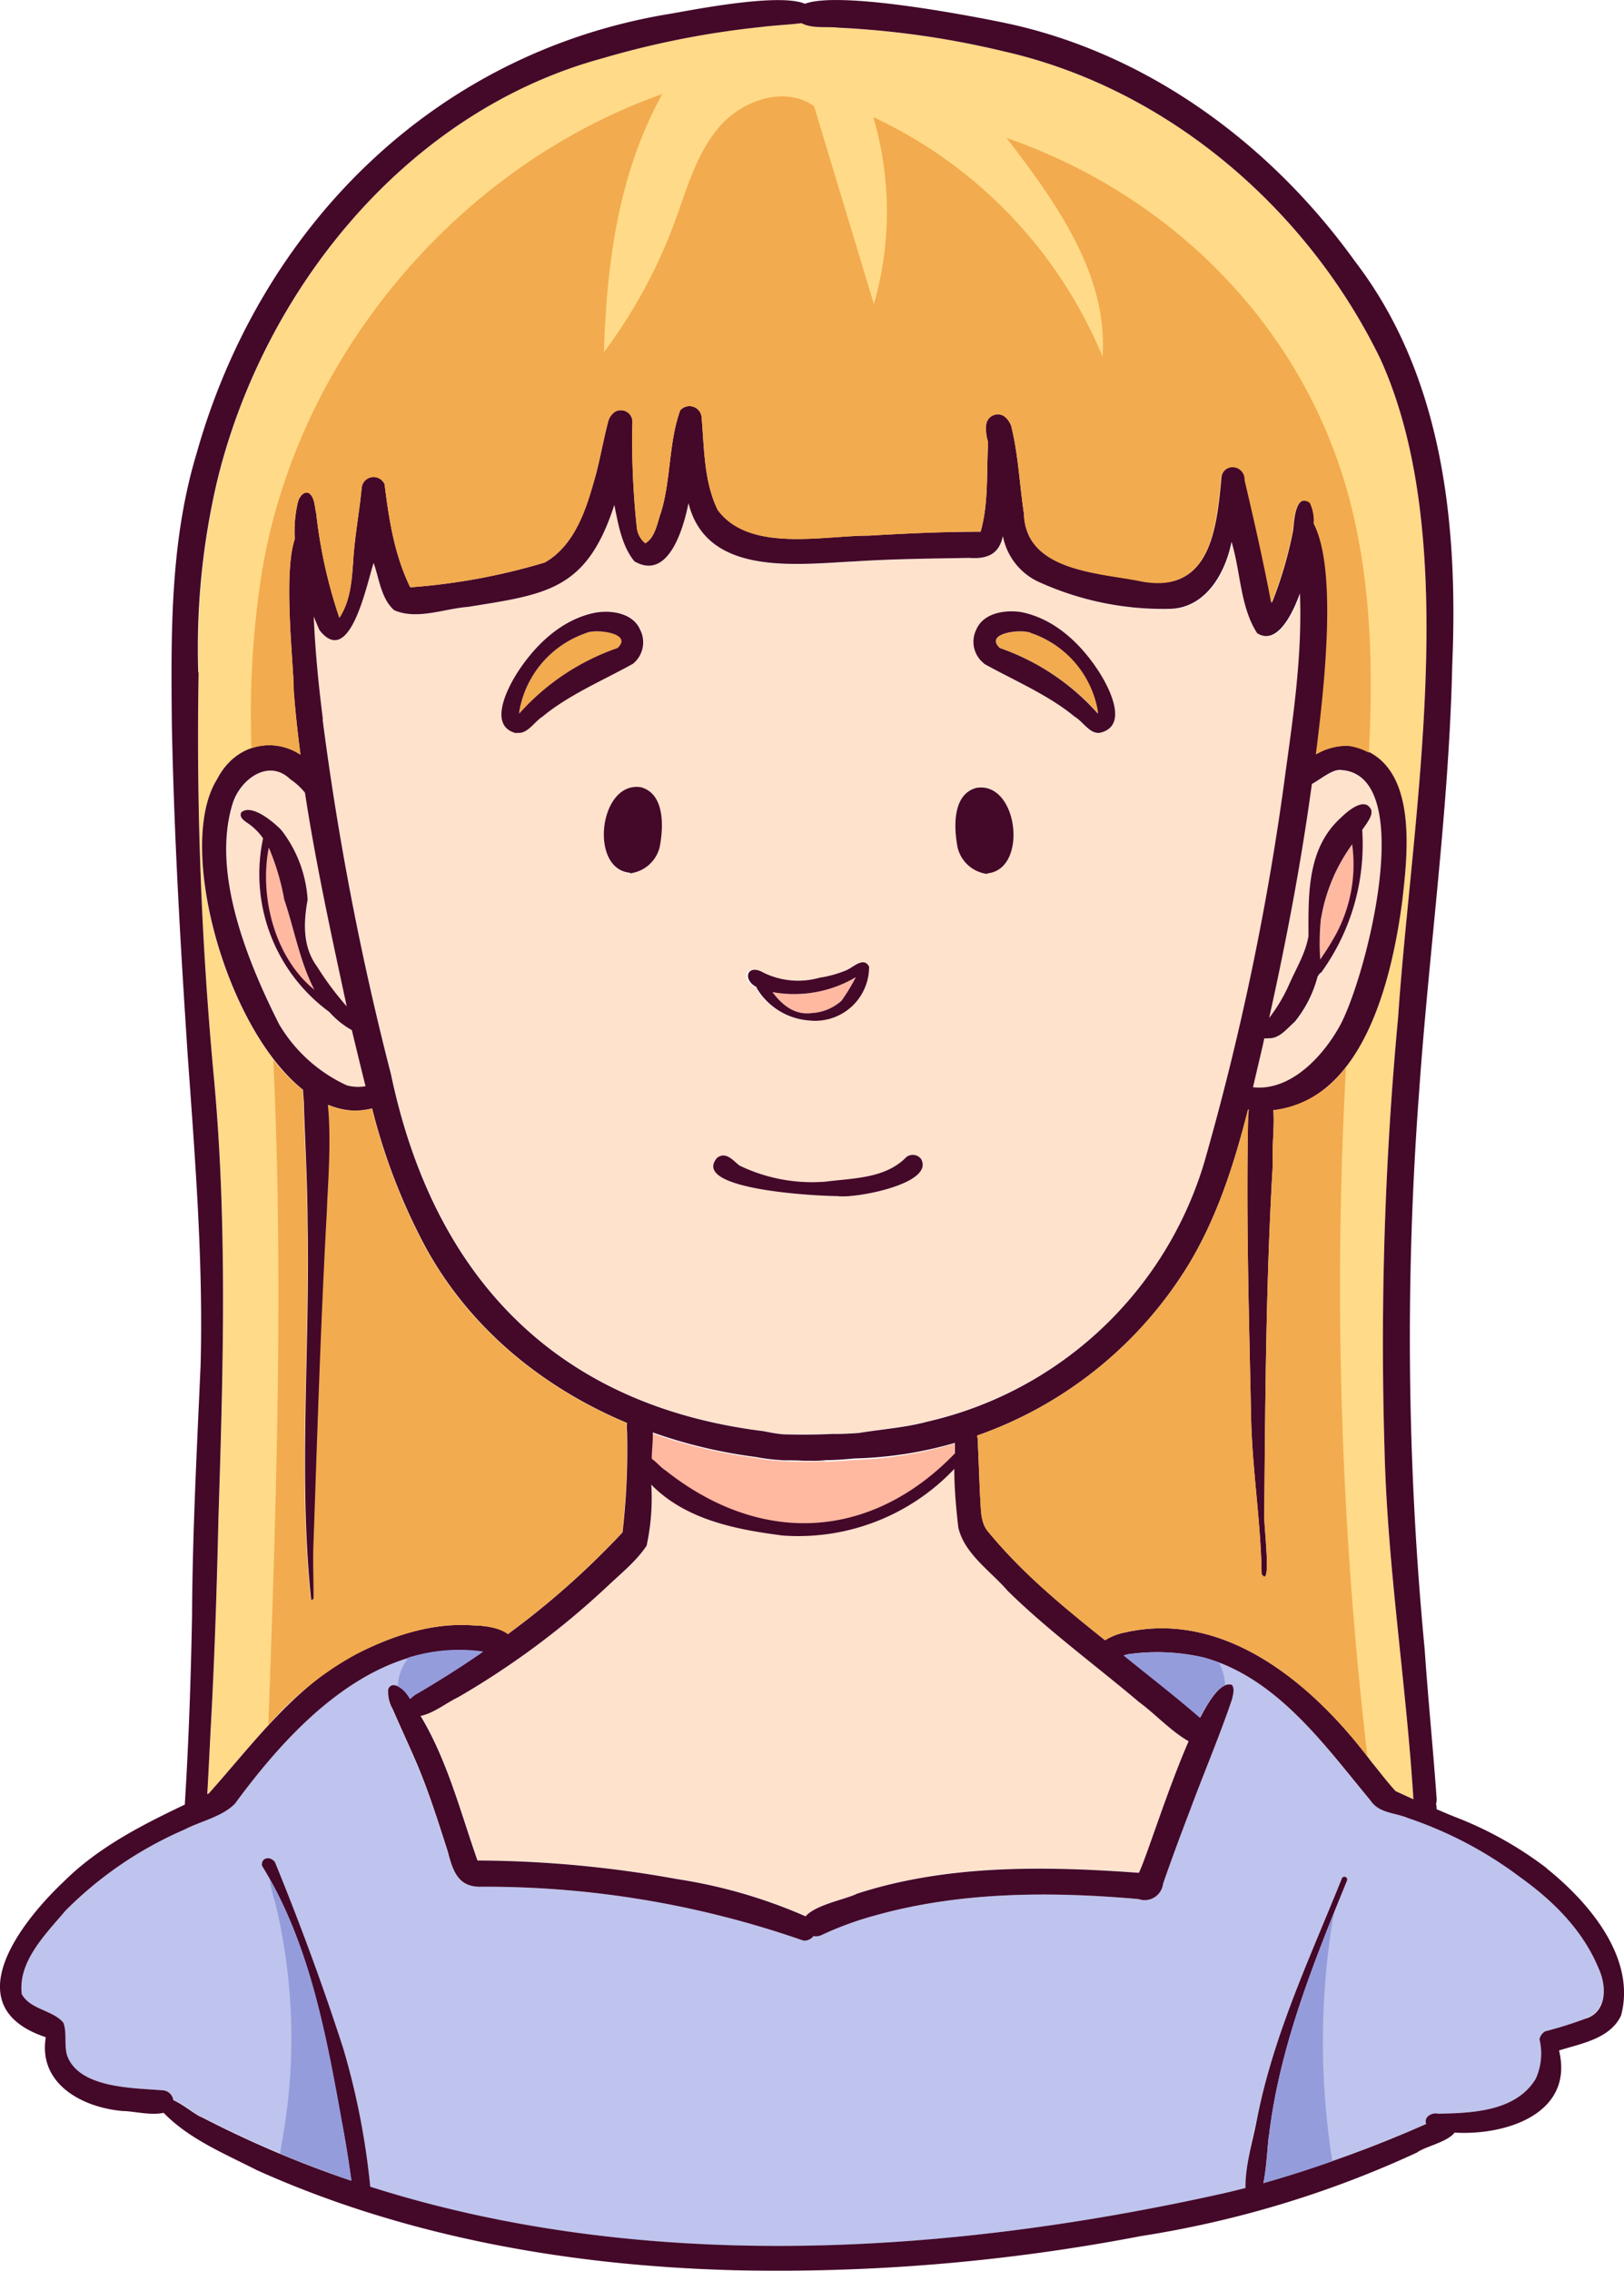<svg xmlns="http://www.w3.org/2000/svg" viewBox="0 0 190.02 265.63"><defs><style>.cls-1{fill:#f2ab4e;}.cls-2{fill:#ffb9a1;}.cls-3{fill:#ffe2cc;}.cls-4{fill:#ffda88;}.cls-5{fill:#bec4ed;}.cls-6{fill:#440829;}.cls-7{fill:#959cdb;}</style></defs><g id="Layer_2" data-name="Layer 2"><g id="svg2"><path id="path282" class="cls-1" d="M72.24,75.81c2-1.77-2.6-2.3-3.65-1.76a11.79,11.79,0,0,0-7.82,9.12c0,.1,0,.2,0,.31a27.3,27.3,0,0,1,11.49-7.67"/><path id="path284" class="cls-2" d="M95,118.5a5.66,5.66,0,0,0,3.45-1.45,22.59,22.59,0,0,0,1.66-2.73,14.17,14.17,0,0,1-9.73,1.73c1.13,1.51,2.66,2.73,4.62,2.45"/><path id="path286" class="cls-3" d="M60.84,78.22c2.1-3.12,5.14-5.91,8.93-6.63,1.86-.27,4.33.11,5.17,2a3.23,3.23,0,0,1-.85,4c-3.51,1.95-7.51,3.63-10.59,6.19-1,.58-1.8,2.09-3,1.87C57,84.88,59.57,80.08,60.84,78.22ZM77.19,99.09a4.09,4.09,0,0,1-3.47,3.07c-4.83-.44-3.62-10.83,1.29-10C77.83,92.89,77.63,96.79,77.19,99.09Zm6.71,36.34c1-.77,1.86.31,2.6.9a19.53,19.53,0,0,0,10.1,1.89c3.3-.42,7-.36,9.46-2.89a1.23,1.23,0,0,1,1.69.22c1.7,2.94-7.83,4.68-9.76,4.36-2,0-17.34-.69-14.09-4.48Zm5.3-21.67a9.17,9.17,0,0,0,6.61.6,13.17,13.17,0,0,0,3-.82c.86-.3,2.11-1.72,2.78-.47a6.31,6.31,0,0,1-7,6.3,7.78,7.78,0,0,1-6.2-3.88c-1.77-.83-1.21-2.82.71-1.73Zm25-21.64c4.91-.79,6.12,9.6,1.29,10a4.09,4.09,0,0,1-3.47-3.07C111.6,96.79,111.41,92.89,114.23,92.12Zm.07-18.5c.84-1.92,3.31-2.3,5.17-2,3.79.72,6.83,3.51,8.92,6.63,1.27,1.86,3.87,6.66.39,7.49-1.24.22-2.06-1.29-3-1.88-3.09-2.55-7.08-4.23-10.59-6.18a3.23,3.23,0,0,1-.85-4ZM89.4,167.38a18.34,18.34,0,0,0,2.24.36c2,0,3.9,0,5.85-.05,1,0,2,0,3-.11,2.65-.44,5.38-.62,8-1.32A44.08,44.08,0,0,0,140.9,136a317.47,317.47,0,0,0,9.61-45.78c1-6.88,1.94-13.81,1.66-20.77-1.19,3.38-3,5.93-5,4.66-2.08-3.08-2-7.19-3-10.69-.73,3.68-3,7.75-7.23,7.84A35.08,35.08,0,0,1,121.4,68a7.43,7.43,0,0,1-4-5.27c-.39,1.75-1.37,2.74-3.93,2.55-4.51.08-8.94.12-13.42.41-6.82.37-17.34,1.78-19.46-6.82C80,61.73,78.18,68,74.23,65.66c-1.48-1.8-1.89-4.35-2.35-6.59C68.66,69,64.05,69.5,54.76,71c-2.81.21-5.95,1.56-8.64.39-1.53-1.36-1.75-3.68-2.4-5.53-.78,2.28-2.74,12.44-6.33,7.86-.24-.52-.46-1.06-.68-1.59.17,4,.56,8,1.07,12a342.25,342.25,0,0,0,8,41.51c5,23.67,19.29,38.78,43.66,41.75"/><path id="path288" class="cls-3" d="M40.6,117.76h0c-1.78-8.31-3.6-16.64-4.89-25A7.9,7.9,0,0,0,34,91.15c-2.56-2.48-5.9.09-6.74,2.9-2.49,8.1,1.79,18.51,5.45,25.77A17.88,17.88,0,0,0,40.62,127a5,5,0,0,0,2.19.1q-.83-3.28-1.6-6.56h0a10,10,0,0,1-2.63-2.12,20,20,0,0,1-7.76-20.31,6.75,6.75,0,0,0-1.5-1.57c-.44-.35-1.38-.78-1.05-1.47,1.21-1.06,3.81,1.15,4.69,2.07A14.72,14.72,0,0,1,36,105.35c-.47,2.68-.57,5.47,1.13,7.77a35.18,35.18,0,0,0,3.46,4.64"/><path id="path290" class="cls-1" d="M128.48,83.48a3,3,0,0,0,0-.31,11.76,11.76,0,0,0-7.82-9.12c-1-.54-5.59,0-3.65,1.76a27.27,27.27,0,0,1,11.49,7.67"/><path id="path292" class="cls-2" d="M31.44,99.15c-1.12,5.74.7,12.88,5.33,16.62-1.69-3.23-2.37-7.17-3.52-10.53a28.24,28.24,0,0,0-1.81-6.09"/><path id="path294" class="cls-2" d="M96.54,170.9a11.08,11.08,0,0,1-1.73.07c-.28,0-.56,0-.84,0-.75,0-1.51,0-2.25-.05a24.31,24.31,0,0,1-3.39-.4,57.92,57.92,0,0,1-12-2.86c0,1-.09,2.18-.12,3.08.59.44,1.09,1.05,1.62,1.37,11.22,8.84,24.07,8.09,33.85-2,0-.42,0-.83,0-1.25a46,46,0,0,1-11.79,1.92c-1.13.11-2.26.16-3.4.2"/><path id="path296" class="cls-3" d="M151.5,119.56c-.92.78-1.77,2-3.1,1.93a1.18,1.18,0,0,1-.46,0c-.06.25-.11.49-.16.73l-1.17,5c4.28.48,8-3.42,10-6.9,3-5,9.48-29.51.39-30.2-1-.19-2.38,1-3.5,1.63-1.28,9.25-3,18.32-5,27.37a19,19,0,0,0,2.37-4c.85-1.91,1.88-3.59,2.23-5.57,0-5-.21-10.3,3.83-13.89.79-.77,2.78-2.48,3.51-.89.16.58-.26,1.17-.55,1.64-.17.23-.33.47-.5.71a25.56,25.56,0,0,1-4.82,16.71,2,2,0,0,0-.37.46,14,14,0,0,1-2.67,5.29"/><path id="path298" class="cls-3" d="M53.61,198.52c-1.4.65-2.82,1.85-4.36,2.17,3.13,5.19,4.67,11.22,6.66,16.91a133.06,133.06,0,0,1,23.39,2.18,59.87,59.87,0,0,1,15,4.35c1.16-1.38,4.72-2,6-2.64,10.57-3.48,22-3.24,33-2.45.9-1.84,3.3-9.61,5.82-15.39-2.08-1.18-3.9-3.19-5.81-4.59-5.07-4.27-10.71-8.4-15.36-13-2-2.32-5.08-4.33-5.78-7.42-.26-2.26-.43-4.55-.47-6.84a25.15,25.15,0,0,1-20.3,7.77h.09c-5.34-.73-11-1.8-15-5.69l-.24-.25a26.2,26.2,0,0,1-.54,7.1c-1.22,1.9-3.07,3.32-4.69,4.86a95.55,95.55,0,0,1-17.37,12.9"/><path id="path300" class="cls-4" d="M162,169.55c.33,13.67,2.53,27.27,3.38,40.91l-2.09-.94c-1-1.08-1.84-2.23-2.78-3.36l-.51-.68c-6.62-8.66-16.77-17.17-28.38-14.53a7,7,0,0,0-2.32.92c-4.86-3.88-9.59-7.75-13.62-12.62-1-1.1-.89-2.66-1-4.09-.1-2-.15-4-.25-6,0-.33,0-.77-.11-1.22a47.4,47.4,0,0,0,24.94-20.31c3.27-5.54,5.19-11.63,6.76-17.84l.09,0c0,.21,0,.41-.06.62-.26,11.84.1,23.7.34,35.54.15,6.07,1.14,12.08,1.23,18.17,1.28,2,.15-6.4.31-7.24.12-13.58.19-27.17,1-40.73-.13-2.05.22-4.22.07-6.28a12.38,12.38,0,0,0,8.49-5.07c4.08-5.22,5.79-13.4,6.58-19.37.63-5.42,1.66-14.53-3.82-17.42a7,7,0,0,0-2.43-.8,7.24,7.24,0,0,0-3.78,1c1-7.92,2.54-21.64-.26-27a4.7,4.7,0,0,0-.46-2.44c-1.74-1.16-1.9,2.15-2,3.22a47,47,0,0,1-2.5,8.51c-.91-4.83-2-9.61-3.12-14.38a.75.75,0,0,0,0-.12,1.4,1.4,0,0,0-2.77-.27c-.56,6.27-1.33,14-9.7,12.17C128.21,67,120,66.68,119.81,60.1c-.5-3.28-.64-6.65-1.4-9.89a2.39,2.39,0,0,0-.93-1.53,1.37,1.37,0,0,0-2.09,1,5.37,5.37,0,0,0,.21,2c0,.16,0,.3,0,.44-.18,3.37.07,6.81-.86,10.07-4.36,0-8.72.21-13.08.47-5.4,0-14,2-17.68-3-1.62-3.3-1.57-7.18-1.88-10.78A1.43,1.43,0,0,0,79.59,48c-1.35,3.74-1.07,8-2.24,11.91-.45,1.21-.65,2.93-1.85,3.64a2.72,2.72,0,0,1-1-1.9A94.21,94.21,0,0,1,74,49.3a1.35,1.35,0,0,0-2.11-1.08,2.08,2.08,0,0,0-.75,1.13c-.52,2-.88,4.07-1.41,6.1-1,3.78-2.33,8.27-6,10.34A72.45,72.45,0,0,1,48,68.7c-1.85-3.8-2.48-7.87-3-12.05a1.4,1.4,0,0,0-2.68.41c-.27,2.84-.82,5.76-1,8.65-.16,2.25-.33,4.61-1.61,6.55A57.2,57.2,0,0,1,37,60.05c-.2-.78-.15-1.78-.8-2.33-.63-.36-1.15.4-1.33.93a15.2,15.2,0,0,0-.38,4.41c-1.4,4.07-.09,15.07-.12,17.63.18,2.54.46,5.06.78,7.59a6.51,6.51,0,0,0-5.72-.76,7.12,7.12,0,0,0-4.05,3.68C21.14,97.89,25,114.84,32,123.94a20.69,20.69,0,0,0,3.43,3.54c0,.65.12,1.32.09,1.94.17,4.42.42,9.13.44,13.65.28,14.59-1.1,29.84.41,44.09a.31.31,0,0,0,.34-.31c0-2.2-.1-4.42,0-6.63.45-13,.85-25.93,1.57-38.88,0-1.3.57-7.81.1-12.1a8.21,8.21,0,0,0,2.79.65,7.68,7.68,0,0,0,2.35-.24,70.76,70.76,0,0,0,6.21,16.17c5.24,9.61,13.78,16.5,23.61,20.63a4.26,4.26,0,0,0,0,1,84.53,84.53,0,0,1-.52,11.8,95.15,95.15,0,0,1-13.4,11.89c-1-.77-2.89-1-3.91-1-4.64-.38-9.26,1.07-13.37,3.13a37.17,37.17,0,0,0-10.72,8.51c-2.41,2.61-4.67,5.4-7,8l-.16.08c.15-2.56.27-5.11.4-7.65.46-8.21.72-16.43.91-24.64.56-17.32,1.07-34.67-.57-51.94a428.21,428.21,0,0,1-1.75-47,85.33,85.33,0,0,1,2.22-22.44c5.45-22.42,22.19-43.16,45-49.37A102.68,102.68,0,0,1,89.06,3.16c1.57-.21,3.16-.26,4.73-.45,1.29.68,2.91.36,4.34.54A104.94,104.94,0,0,1,117.43,6c19.2,4.33,35.56,18.44,44.08,36,9.73,21.43,3.66,53.7,2.08,77A410.09,410.09,0,0,0,162,169.55"/><path id="path302" class="cls-5" d="M185.59,236.11a45.57,45.57,0,0,1-4.78,1.5,1.41,1.41,0,0,0-.69.94,7.2,7.2,0,0,1-.42,4.62c-2.31,3.8-7.38,4-11.38,4.08-.83-.19-1.76.4-1.44,1.2-3.64,1.56-7.29,3-11,4.35-2.65.94-5.34,1.8-8.07,2.56.43-2.06.52-5,.67-5.64,1.08-9,4.23-17.61,7.61-26,.5-1.27,1-2.52,1.52-3.77.18-.39-.42-.63-.59-.27s-.17.43-.27.65c-3.68,9.13-7.87,18.09-9.74,27.81a38.41,38.41,0,0,0-1.3,7.8c-1,.26-2,.5-3,.74l-2.63.56c-27.62,5.86-57.34,7.91-85.09,1.71-3.94-.88-7.84-1.92-11.69-3.15a86.41,86.41,0,0,0-3.13-16.08c-2.19-6.8-4.67-13.56-7.3-20.19q-.33-.84-.66-1.65c-.49-.78-1.63-.66-1.54.36.31.5.59,1,.87,1.51,4.81,8.54,6.66,18.4,8.39,28,.47,2.43.86,4.85,1.2,7.3-2.82-1-5.6-2-8.36-3.16q-4.62-1.93-9.13-4.27c-.72-.23-2.18-1.48-3.34-2A1.33,1.33,0,0,0,19,244.51c-3.42-.29-9.69-.22-11.12-4-.43-1.26,0-2.66-.48-3.9-1.23-1.5-3.83-1.5-4.85-3.33-.5-3.83,2.84-7.07,5.14-9.79A44.71,44.71,0,0,1,21.6,214c1.82-.94,4.37-1.46,5.87-3,5.12-7,11.93-14.52,20.32-17.06a20,20,0,0,1,8.73-.71c-.78.54-1.58,1.07-2.37,1.6C52.45,195.92,50.72,197,49,198a3.42,3.42,0,0,0-1,.74c-.16-.22-.28-.44-.45-.65a3,3,0,0,0-1-.82c-.45-.24-.91-.26-1.17.28a4.13,4.13,0,0,0,.52,2.36c.83,1.91,1.84,4.08,2.7,6.1,1.46,3.35,2.61,7,3.74,10.52.58,2.23,1.16,4.25,3.9,4.17A113.07,113.07,0,0,1,94,227a1.34,1.34,0,0,0,1.19-.53,1.43,1.43,0,0,0,.93-.12,37.77,37.77,0,0,1,6.33-2.31c10-2.79,20.52-2.8,30.76-1.9a2.18,2.18,0,0,0,2.88-1.8c1-2.88,2.06-5.74,3.15-8.58,1.62-4.34,3.43-8.63,4.92-13,.13-.53.32-1.19,0-1.65a1,1,0,0,0-.75,0c-.91.32-1.93,1.78-3,3.79-2.89-2.51-5.93-4.85-8.91-7.27a3.87,3.87,0,0,1,.93-.2,24.11,24.11,0,0,1,8.37.43c.64.18,1.26.39,1.87.62,7.5,2.89,12.65,10.06,17.67,16.12,1,1.51,2.87,1.4,4.38,2a46.49,46.49,0,0,1,13.17,6.94c3.85,2.77,7.3,6.19,9.15,10.66.92,2,1,5-1.43,5.84"/><path id="path304" class="cls-2" d="M158.24,98.92a.76.76,0,0,0,0-.15,20.53,20.53,0,0,0-3.66,8.69,28.59,28.59,0,0,0-.08,4.8c.5-.74,1-1.49,1.43-2.24a17.24,17.24,0,0,0,2.32-11.1"/><path id="path306" class="cls-6" d="M185.58,236.11a47.07,47.07,0,0,1-4.77,1.5,1.37,1.37,0,0,0-.68.94,7.13,7.13,0,0,1-.44,4.62c-2.3,3.8-7.36,4-11.37,4.08-.83-.19-1.76.41-1.44,1.2a151.08,151.08,0,0,1-19.06,6.92c.43-2.07.51-5,.67-5.65,1.25-10.36,5.21-20.16,9.13-29.77a.33.33,0,0,0-.59-.28c-3.75,9.35-8.1,18.5-10,28.46-.52,2.53-1.32,5.2-1.3,7.81-1,.25-2,.5-3,.72-32.28,7.15-67.58,9.26-99.41-.87a87.08,87.08,0,0,0-3.13-16.08c-2.37-7.36-5.08-14.69-8-21.85-.49-.76-1.63-.65-1.54.37,5.47,8.89,7.42,19.34,9.26,29.55.47,2.42.86,4.85,1.2,7.31a124.47,124.47,0,0,1-17.5-7.43c-.71-.24-2.17-1.49-3.33-2A1.33,1.33,0,0,0,19,244.51c-3.42-.28-9.68-.23-11.12-4-.43-1.27,0-2.68-.47-3.91-1.25-1.49-3.83-1.5-4.86-3.33-.49-3.83,2.84-7.07,5.13-9.79A44.6,44.6,0,0,1,21.61,214c1.81-.95,4.36-1.47,5.87-3,6.79-9.26,16.56-19.5,29-17.77-.79.55-1.58,1.08-2.38,1.61C52.45,195.91,50.71,197,49,198a3.76,3.76,0,0,0-1,.73c-.16-.21-.29-.43-.45-.63-.44-.6-1.65-1.55-2.13-.54a4,4,0,0,0,.52,2.34c.83,1.92,1.84,4.09,2.71,6.11,1.45,3.35,2.6,7,3.73,10.53.58,2.22,1.16,4.23,3.9,4.16A112.86,112.86,0,0,1,94,227a1.34,1.34,0,0,0,1.19-.53,1.47,1.47,0,0,0,.94-.12,38.34,38.34,0,0,1,6.33-2.31c9.94-2.78,20.51-2.8,30.75-1.9a2.17,2.17,0,0,0,2.88-1.8c1-2.88,2.06-5.74,3.15-8.58,1.61-4.35,3.44-8.63,4.92-13,.12-.53.32-1.19,0-1.66-1.08-.43-2.39,1.23-3.72,3.81-2.9-2.51-5.94-4.85-8.92-7.27a3.87,3.87,0,0,1,.93-.2,24.27,24.27,0,0,1,8.36.43c8.55,2.34,14.12,10.19,19.54,16.73,1,1.52,2.89,1.42,4.39,2.06a46.55,46.55,0,0,1,13.16,6.94c3.86,2.77,7.31,6.18,9.16,10.67.92,2,1,5-1.44,5.83ZM75.67,180.76a26.2,26.2,0,0,0,.54-7.1l.24.25c4,3.89,9.69,5,15,5.69h-.09a25.15,25.15,0,0,0,20.3-7.77c0,2.29.21,4.58.47,6.84.7,3.09,3.78,5.1,5.78,7.42,4.65,4.58,10.29,8.71,15.36,13,1.91,1.4,3.73,3.41,5.81,4.59-2.52,5.78-4.92,13.55-5.82,15.39-10.94-.79-22.41-1-33,2.45-1.24.64-4.8,1.26-6,2.64a59.87,59.87,0,0,0-15-4.35,133.06,133.06,0,0,0-23.39-2.18c-2-5.69-3.53-11.72-6.66-16.91,1.54-.32,3-1.52,4.36-2.17A95.55,95.55,0,0,0,71,185.62c1.62-1.54,3.47-3,4.69-4.86Zm36.06-12c0,.42,0,.83,0,1.25-9.78,10.13-22.63,10.88-33.85,2-.53-.32-1-.93-1.62-1.37,0-.9.15-2,.12-3.08a57.92,57.92,0,0,0,12,2.86,24.31,24.31,0,0,0,3.39.4c.74,0,1.5,0,2.25.05.28,0,.56,0,.84,0a11.08,11.08,0,0,0,1.73-.07c1.14,0,2.27-.09,3.4-.2A46,46,0,0,0,111.73,168.78Zm42.84-61.32a20.53,20.53,0,0,1,3.66-8.69.76.76,0,0,1,0,.15,17.24,17.24,0,0,1-2.32,11.1c-.43.75-.93,1.5-1.43,2.24a28.59,28.59,0,0,1,.08-4.8Zm0,6.35a25.56,25.56,0,0,0,4.82-16.71c.17-.24.33-.48.5-.71.29-.47.71-1.06.55-1.64-.73-1.59-2.72.12-3.51.89-4,3.59-3.84,8.94-3.83,13.89-.35,2-1.38,3.66-2.23,5.57a19,19,0,0,1-2.37,4c2-9,3.74-18.12,5-27.37,1.12-.62,2.48-1.82,3.5-1.63,9.09.69,2.6,25.17-.39,30.2-2,3.48-5.71,7.38-10,6.9l1.17-5c.05-.24.1-.48.16-.73a1.18,1.18,0,0,0,.46,0c1.33.07,2.18-1.15,3.1-1.93a14,14,0,0,0,2.67-5.29,2,2,0,0,1,.37-.46ZM37.78,84.12c-.51-4-.9-8-1.07-12,.22.53.44,1.07.67,1.59,3.6,4.58,5.56-5.58,6.34-7.86.65,1.85.87,4.17,2.4,5.53,2.69,1.17,5.83-.18,8.64-.39C64.05,69.5,68.66,69,71.88,59.07c.46,2.24.87,4.79,2.35,6.59,4,2.33,5.76-3.93,6.33-6.81C82.68,67.45,93.2,66,100,65.67c4.48-.29,8.91-.33,13.42-.41,2.56.19,3.54-.8,3.93-2.55a7.43,7.43,0,0,0,4,5.27,35.08,35.08,0,0,0,15.52,3.24c4.2-.09,6.5-4.16,7.23-7.84,1.07,3.5,1,7.61,3,10.69,2,1.27,3.78-1.28,5-4.66.28,7-.71,13.89-1.66,20.77A317.47,317.47,0,0,1,140.9,136a44.08,44.08,0,0,1-32.4,30.3c-2.6.7-5.33.88-8,1.32-1,.07-2,.13-3,.11-1.95.09-3.9.1-5.85.05a18.34,18.34,0,0,1-2.24-.36c-24.37-3-38.69-18.08-43.66-41.75a342.25,342.25,0,0,1-8-41.51Zm-1,31.65c-4.63-3.74-6.45-10.88-5.33-16.62a28.24,28.24,0,0,1,1.81,6.09c1.15,3.36,1.83,7.3,3.52,10.53ZM36,105.35a14.72,14.72,0,0,0-3.08-8.25c-.88-.92-3.48-3.13-4.69-2.07-.33.69.61,1.12,1.05,1.47a6.75,6.75,0,0,1,1.5,1.57,20,20,0,0,0,7.76,20.31,10,10,0,0,0,2.63,2.12h0q.78,3.27,1.6,6.56a5,5,0,0,1-2.19-.1,17.88,17.88,0,0,1-7.92-7.15c-3.66-7.26-7.94-17.67-5.45-25.77.84-2.81,4.18-5.38,6.74-2.9a7.9,7.9,0,0,1,1.73,1.58c1.29,8.4,3.11,16.73,4.89,25h0a35.18,35.18,0,0,1-3.46-4.64c-1.7-2.3-1.6-5.09-1.13-7.77ZM23.2,78.66a85.37,85.37,0,0,1,2.22-22.44c5.46-22.42,22.19-43.15,45-49.38A104.18,104.18,0,0,1,89.05,3.16c1.57-.2,3.17-.26,4.73-.45,1.3.68,2.93.36,4.35.53A103.88,103.88,0,0,1,117.42,6c19.2,4.33,35.58,18.44,44.1,36,9.72,21.44,3.64,53.7,2.07,77A410,410,0,0,0,162,169.54c.33,13.68,2.53,27.28,3.38,40.93l-2.08-.95c-1-1.08-1.85-2.23-2.79-3.37-6.62-8.89-17-17.9-28.89-15.19a6.78,6.78,0,0,0-2.32.91c-4.85-3.88-9.59-7.75-13.61-12.62-1-1.1-.89-2.66-1-4.1-.11-2-.16-4-.26-6,0-.33,0-.78-.1-1.23a47.32,47.32,0,0,0,24.93-20.31c3.27-5.53,5.19-11.63,6.77-17.82l.08,0-.06.62c-.27,11.84.1,23.69.34,35.54.14,6.08,1.14,12.08,1.23,18.16,1.27,2,.15-6.39.31-7.22.12-13.58.2-27.18,1-40.74-.13-2.06.22-4.22.06-6.29,10.55-1.17,13.88-15.35,15.08-24.43.71-6.12,1.93-16.93-6.26-18.22a7.23,7.23,0,0,0-3.77,1c1-7.92,2.54-21.64-.26-27a4.63,4.63,0,0,0-.46-2.43c-1.74-1.16-1.9,2.13-2,3.2a46.87,46.87,0,0,1-2.49,8.52c-.93-4.83-2-9.61-3.13-14.38a.76.76,0,0,0,0-.2.81.81,0,0,0,0,.15h0a1.4,1.4,0,0,0-2.77-.35c-.56,6.26-1.33,14-9.7,12.17C128.2,67,120,66.68,119.81,60.1c-.5-3.28-.64-6.65-1.4-9.89a2.39,2.39,0,0,0-.93-1.53,1.37,1.37,0,0,0-2.09,1,5.19,5.19,0,0,0,.21,2c0,.15,0,.3,0,.44-.17,3.36.06,6.81-.86,10.08-4.36,0-8.72.2-13.07.45-5.41,0-14,2-17.69-3-1.62-3.3-1.57-7.18-1.88-10.78A1.43,1.43,0,0,0,79.59,48c-1.36,3.74-1.06,8-2.24,11.91-.45,1.22-.65,2.93-1.84,3.64h0a2.8,2.8,0,0,1-1-1.9A94.21,94.21,0,0,1,74,49.3a1.36,1.36,0,0,0-2.11-1.09,2,2,0,0,0-.74,1.15c-.52,2-.89,4.07-1.41,6.09-1.07,3.78-2.35,8.27-6,10.35A73,73,0,0,1,48,68.7c-1.85-3.8-2.48-7.87-3-12.05a1.4,1.4,0,0,0-2.68.41c-.27,2.84-.84,5.77-1,8.66-.16,2.24-.33,4.6-1.61,6.55A57.42,57.42,0,0,1,37,60.05c-.2-.78-.14-1.78-.8-2.33-.64-.36-1.15.4-1.32.93a14.84,14.84,0,0,0-.39,4.41c-1.4,4.07-.09,15.08-.13,17.63.19,2.53.47,5.06.8,7.59-3.18-2.08-7.64-1.3-9.78,2.91-4.82,7.71,1,29.07,10.08,36.29,0,.65.12,1.31.1,1.93.16,4.42.41,9.13.43,13.67.29,14.58-1.09,29.83.42,44.08a.31.31,0,0,0,.33-.31c0-2.21-.1-4.42,0-6.63.46-13,.86-25.93,1.57-38.88,0-1.29.57-7.81.11-12.1a8.61,8.61,0,0,0,2.79.66,8.23,8.23,0,0,0,2.33-.25,70.79,70.79,0,0,0,6.22,16.17c5.23,9.6,13.78,16.51,23.61,20.63a4.26,4.26,0,0,0,0,1,84.54,84.54,0,0,1-.53,11.8,95.78,95.78,0,0,1-13.4,11.89c-.95-.77-2.88-1-3.91-1-4.64-.39-9.26,1.06-13.38,3.11-7.44,3.65-12.36,10.55-17.73,16.55l-.17.08c.15-2.55.27-5.1.4-7.66.46-8.2.72-16.42.91-24.64.55-17.32,1.07-34.65-.57-51.93a428.12,428.12,0,0,1-1.75-47ZM181,218.55a43.22,43.22,0,0,0-10.71-6c-.74-.29-1.47-.61-2.2-.92,0-.21,0-.41-.07-.62a1.54,1.54,0,0,0,.08-.57c-.41-5.83-1-11.64-1.4-17.47a383.82,383.82,0,0,1-.65-65.3c1.16-16.57,3.5-33.16,3.87-49.83.71-16.42-1.06-33.81-11.37-47.26-9.9-13.78-24.39-24.47-41.16-27.94C115.63,2.28,98.6-1.2,94.18.44c-3.17-1.35-14,.9-15.93,1.2C50.75,6.2,30.44,26.6,23,53.05c-3.11,10.3-3,21.11-2.89,31.76.25,12.83,1,25.64,1.84,38.44.86,12.14,1.85,24.31,1.52,36.49-.43,9.78-.95,19.55-1,29.34-.14,7.29-.38,14.57-.84,21.86,0,.05,0,.1,0,.15-5.06,2.41-10.14,5-14.16,9C2.27,225-5.24,234.79,5.36,238.3c-.92,5.5,4.34,8.26,9.07,8.64,1.08,0,3.33.55,4.71.2,3,3.09,7.14,4.78,10.91,6.71,17.52,7.88,36.82,11.21,55.94,11.71a225,225,0,0,0,47.53-4,121.16,121.16,0,0,0,32.28-9.77c.91-.69,3.56-1.22,4.4-2.33,6,.36,14-2.21,12.22-9.61,2.58-.81,6-1.37,7.26-4.1,1.79-6.71-3.76-13.23-8.68-17.17"/><path id="path308" class="cls-6" d="M60.77,83.17a11.79,11.79,0,0,1,7.82-9.12c1-.54,5.6,0,3.65,1.76a27.3,27.3,0,0,0-11.49,7.67C60.76,83.37,60.77,83.27,60.77,83.17Zm-.31,2.54c1.24.22,2.06-1.29,3-1.87,3.08-2.56,7.08-4.24,10.59-6.19a3.23,3.23,0,0,0,.85-4c-.84-1.92-3.31-2.3-5.17-2-3.79.72-6.83,3.51-8.93,6.63-1.27,1.86-3.87,6.66-.38,7.49"/><path id="path310" class="cls-6" d="M73.72,102.16a4.09,4.09,0,0,0,3.47-3.07c.44-2.3.64-6.2-2.18-7-4.91-.79-6.12,9.6-1.29,10"/><path id="path312" class="cls-6" d="M120.64,74.05a11.76,11.76,0,0,1,7.82,9.12,3,3,0,0,1,0,.31A27.27,27.27,0,0,0,117,75.81c-1.94-1.77,2.61-2.3,3.65-1.76Zm-5.49,3.6c3.51,1.95,7.5,3.63,10.59,6.18,1,.59,1.8,2.1,3,1.88,3.48-.83.88-5.63-.39-7.49-2.09-3.12-5.13-5.91-8.92-6.63-1.86-.27-4.33.11-5.17,2a3.23,3.23,0,0,0,.85,4"/><path id="path314" class="cls-6" d="M115.52,102.16c4.83-.44,3.62-10.83-1.29-10-2.82.77-2.63,4.67-2.18,7a4.09,4.09,0,0,0,3.47,3.07"/><path id="path316" class="cls-6" d="M100.13,114.32a22.59,22.59,0,0,1-1.66,2.73A5.66,5.66,0,0,1,95,118.5h0c-2,.28-3.49-.94-4.62-2.45a14.17,14.17,0,0,0,9.73-1.73Zm-11.64,1.17a7.78,7.78,0,0,0,6.2,3.88,6.31,6.31,0,0,0,7-6.3c-.67-1.25-1.92.17-2.78.47a13.17,13.17,0,0,1-3,.82,9.17,9.17,0,0,1-6.61-.6c-1.92-1.09-2.48.9-.71,1.73"/><path id="path318" class="cls-6" d="M95,118.5h0"/><path id="path320" class="cls-6" d="M98,139.91c1.93.32,11.46-1.42,9.76-4.36a1.23,1.23,0,0,0-1.69-.22c-2.45,2.53-6.16,2.47-9.46,2.89a19.53,19.53,0,0,1-10.1-1.89c-.74-.59-1.58-1.67-2.6-.9C80.65,139.22,96,139.92,98,139.91"/><path id="path322" class="cls-1" d="M73.32,166.45a4.26,4.26,0,0,0,0,1,84.53,84.53,0,0,1-.52,11.8,95.15,95.15,0,0,1-13.4,11.89c-1-.77-2.89-1-3.91-1-4.64-.38-9.26,1.07-13.37,3.13a37.17,37.17,0,0,0-10.72,8.51c.94-25.94,1.79-51.93.58-77.81a20.69,20.69,0,0,0,3.43,3.54c0,.65.12,1.32.09,1.94.17,4.42.42,9.13.44,13.65.28,14.59-1.1,29.84.41,44.09a.31.31,0,0,0,.34-.31c0-2.2-.1-4.42,0-6.63.45-13,.85-25.93,1.57-38.88,0-1.3.57-7.81.1-12.1a8.21,8.21,0,0,0,2.79.65,7.68,7.68,0,0,0,2.35-.24,70.76,70.76,0,0,0,6.21,16.17c5.24,9.61,13.78,16.5,23.61,20.63"/><path id="path324" class="cls-1" d="M160,205.48c-6.62-8.66-16.77-17.17-28.38-14.53a7,7,0,0,0-2.32.92c-4.86-3.88-9.59-7.75-13.62-12.62-1-1.1-.89-2.66-1-4.09-.1-2-.15-4-.25-6,0-.33,0-.77-.11-1.22a47.4,47.4,0,0,0,24.94-20.31c3.27-5.54,5.19-11.63,6.76-17.84l.09,0c0,.21,0,.41-.06.62-.26,11.84.1,23.7.34,35.54.15,6.07,1.14,12.08,1.23,18.17,1.28,2,.15-6.4.31-7.24.12-13.58.19-27.17,1-40.73-.13-2.05.22-4.22.07-6.28a12.38,12.38,0,0,0,8.49-5.07A473.29,473.29,0,0,0,160,205.48"/><path id="path326" class="cls-1" d="M160.17,88.05a7,7,0,0,0-2.43-.8,7.24,7.24,0,0,0-3.78,1c1-7.92,2.54-21.64-.26-27a4.7,4.7,0,0,0-.46-2.44c-1.74-1.16-1.9,2.15-2,3.22a47,47,0,0,1-2.5,8.51c-.91-4.83-2-9.61-3.12-14.38a.75.75,0,0,0,0-.12,1.4,1.4,0,0,0-2.77-.27c-.56,6.27-1.33,14-9.7,12.17C128.21,67,120,66.68,119.81,60.1c-.5-3.28-.64-6.65-1.4-9.89a2.39,2.39,0,0,0-.93-1.53,1.37,1.37,0,0,0-2.09,1,5.37,5.37,0,0,0,.21,2c0,.16,0,.3,0,.44-.18,3.37.07,6.81-.86,10.07-4.36,0-8.72.21-13.08.47-5.4,0-14,2-17.68-3-1.62-3.3-1.57-7.18-1.88-10.78A1.43,1.43,0,0,0,79.59,48c-1.35,3.74-1.07,8-2.24,11.91-.45,1.21-.65,2.93-1.85,3.64a2.72,2.72,0,0,1-1-1.9A94.21,94.21,0,0,1,74,49.3a1.35,1.35,0,0,0-2.11-1.08,2.08,2.08,0,0,0-.75,1.13c-.52,2-.88,4.07-1.41,6.1-1,3.78-2.33,8.27-6,10.34A72.45,72.45,0,0,1,48,68.7c-1.85-3.8-2.48-7.87-3-12.05a1.4,1.4,0,0,0-2.68.41c-.27,2.84-.82,5.76-1,8.65-.16,2.25-.33,4.61-1.61,6.55A57.2,57.2,0,0,1,37,60.05c-.2-.78-.15-1.78-.8-2.33-.63-.36-1.15.4-1.33.93a15.2,15.2,0,0,0-.38,4.41c-1.4,4.07-.09,15.07-.12,17.63.18,2.54.46,5.06.78,7.59a6.51,6.51,0,0,0-5.72-.76,107,107,0,0,1,1-19.2C34.12,42.61,53,19.69,77.49,11,72.36,20.3,71,30.63,70.66,41.21a60.62,60.62,0,0,0,8.26-15.16c1.43-3.9,2.54-8.06,5.25-11.21s7.7-4.83,11.08-2.42l7,23.16a39.14,39.14,0,0,0-.07-21.88A53.55,53.55,0,0,1,129,41.7c.68-9.5-5.42-18-11.22-25.56C137,22.8,152.23,38,157.69,57.64c2.73,9.87,3,20.13,2.48,30.41"/><path id="path328" class="cls-7" d="M39.93,247.78c.47,2.43.86,4.85,1.19,7.3q-4.21-1.43-8.35-3.16c.11-.71.23-1.4.35-2.11a67.28,67.28,0,0,0-.93-27.29,15.81,15.81,0,0,1-.65-2.78c4.81,8.54,6.66,18.4,8.39,28"/><path id="path330" class="cls-7" d="M148.49,249.72c1.08-9,4.23-17.61,7.61-26,0,.22-.09.44-.13.65a89.25,89.25,0,0,0-.08,28.44c-2.65.94-5.34,1.8-8.07,2.56.43-2.06.52-5,.67-5.64"/><path id="path332" class="cls-7" d="M56.52,193.21c-.78.54-1.58,1.07-2.37,1.6C52.45,195.92,50.72,197,49,198a3.42,3.42,0,0,0-1,.74c-.16-.22-.28-.44-.45-.65a3,3,0,0,0-1-.82,5.7,5.7,0,0,1,.13-1.09,6.67,6.67,0,0,1,1.11-2.29,20,20,0,0,1,8.73-.71"/><path id="path334" class="cls-7" d="M143.37,197.13c-.91.32-1.93,1.78-3,3.79-2.89-2.51-5.93-4.85-8.91-7.27a3.87,3.87,0,0,1,.93-.2,24.11,24.11,0,0,1,8.37.43c.64.18,1.26.39,1.87.62a6.47,6.47,0,0,1,.71,2.41c0,.08,0,.14,0,.22"/></g></g></svg>